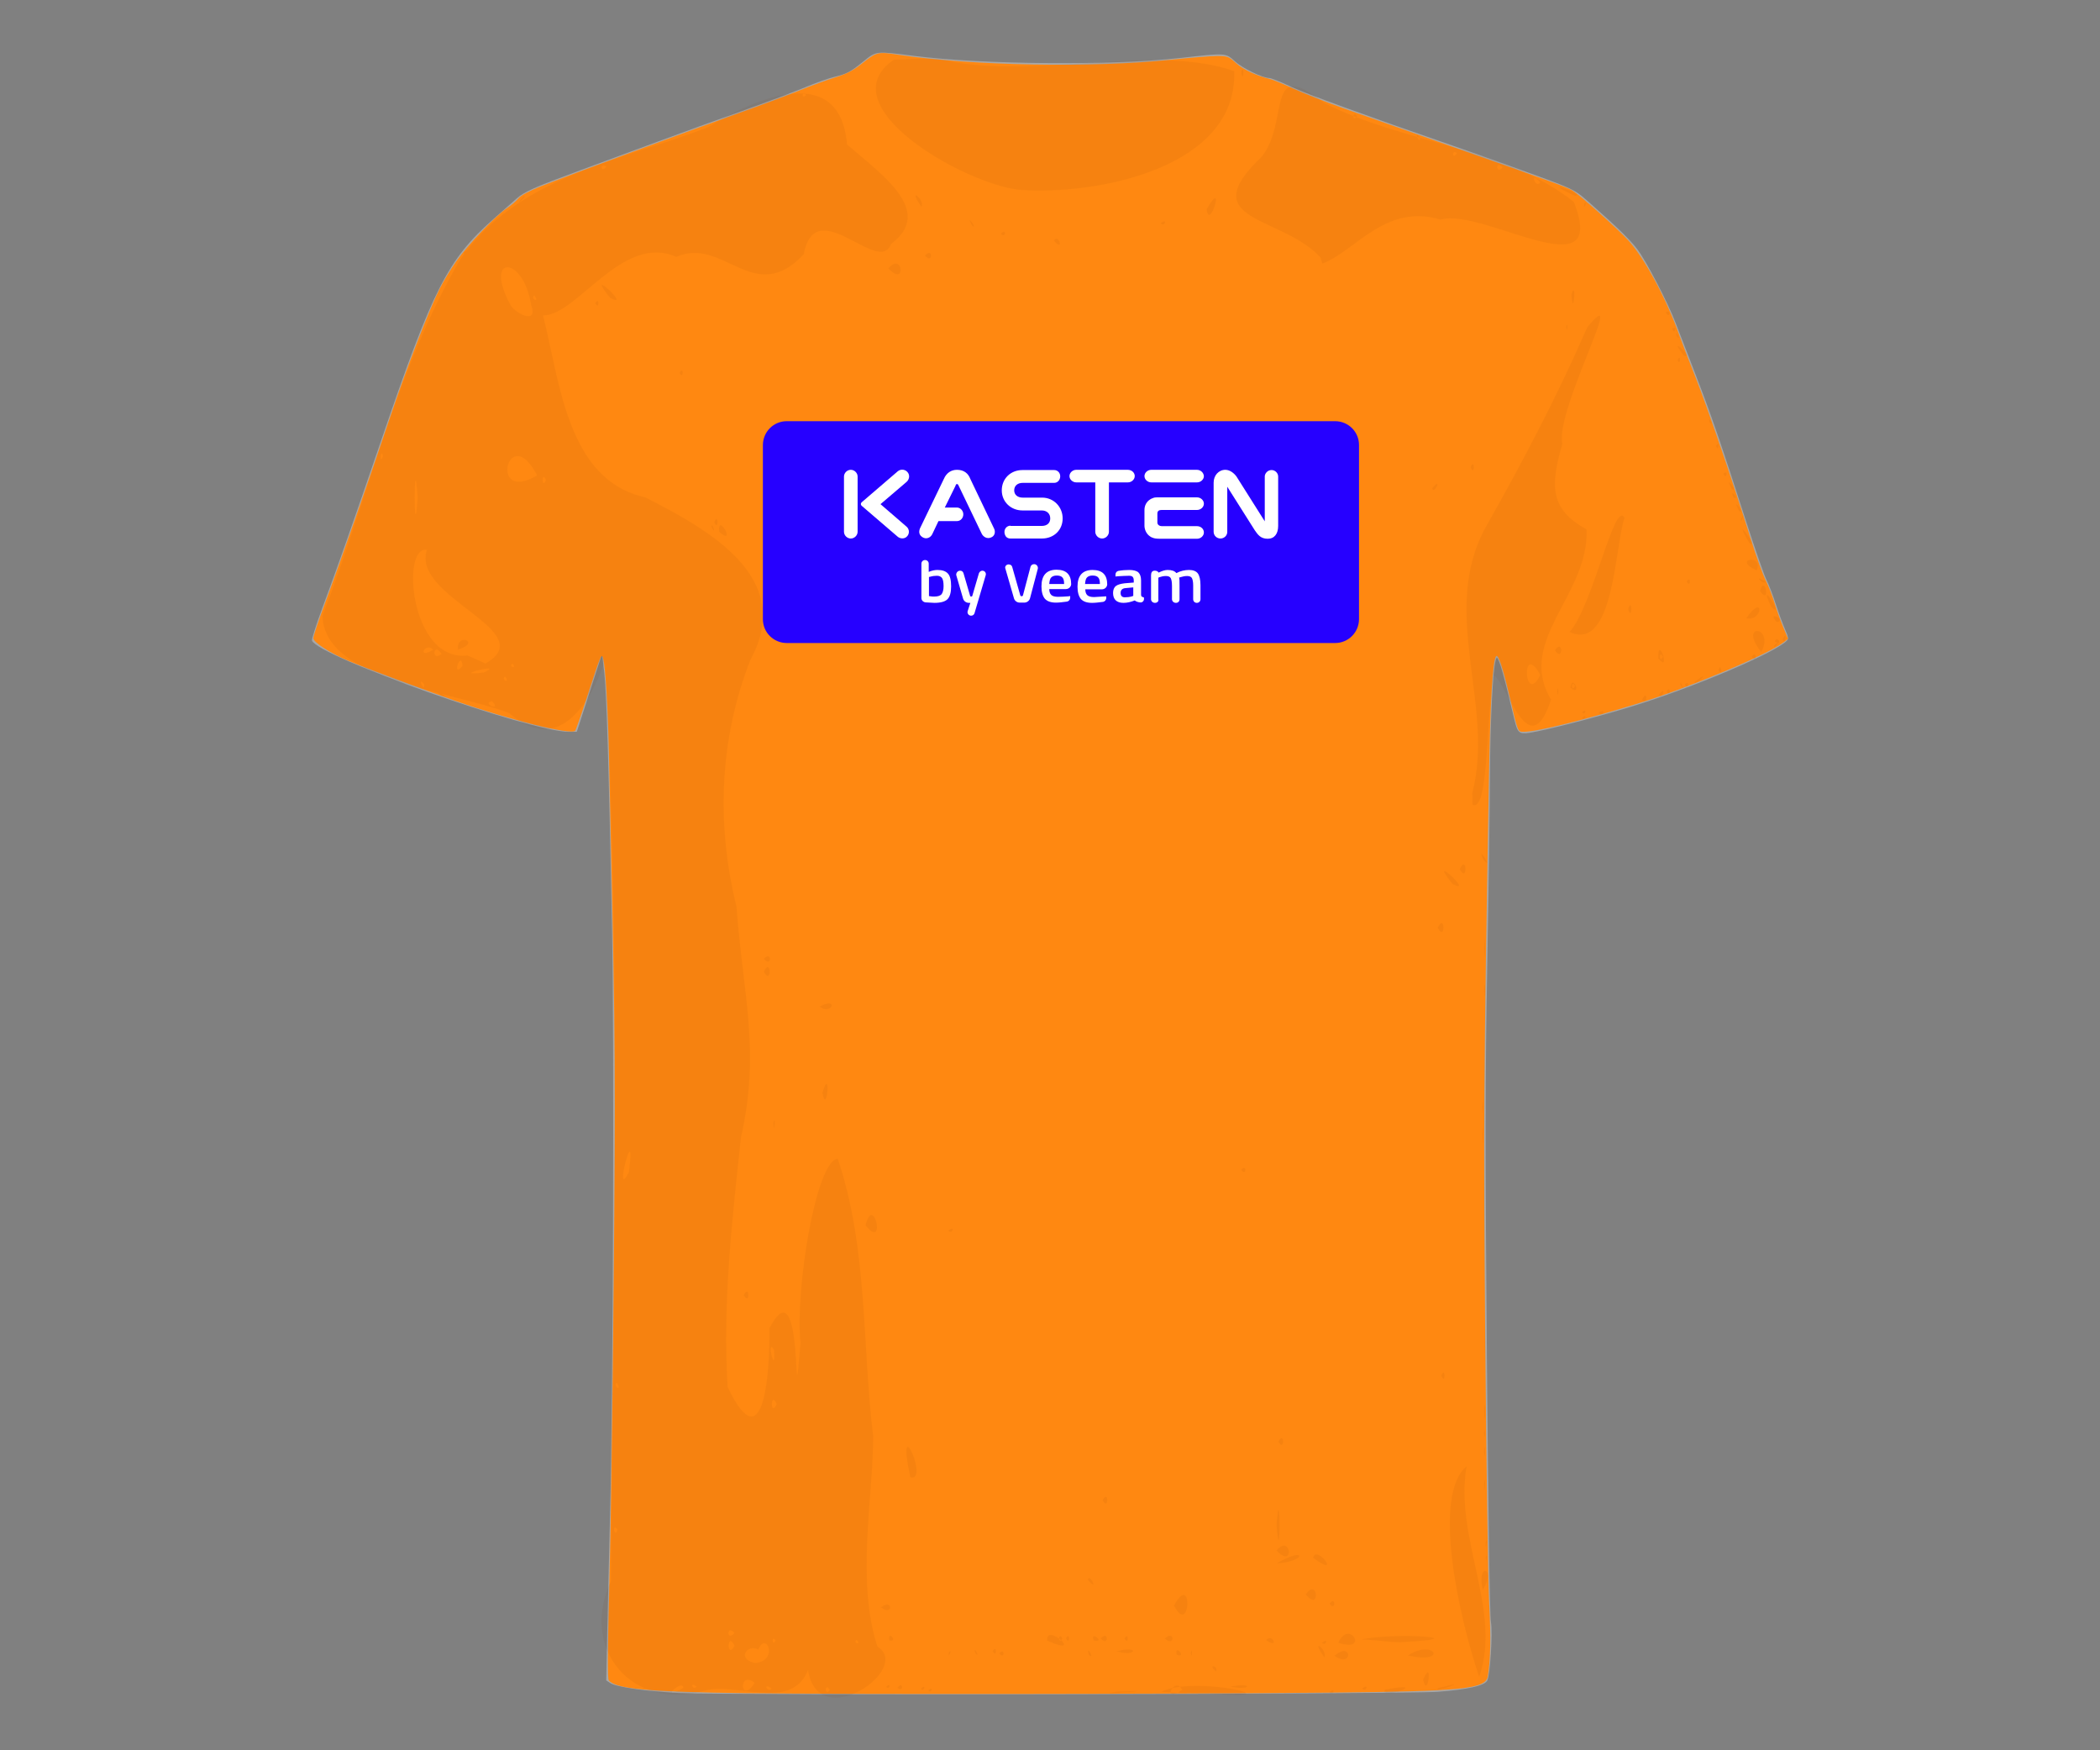 <?xml version="1.0" encoding="UTF-8" standalone="no"?>
<!-- Created with Inkscape (http://www.inkscape.org/) -->

<svg
   width="300"
   height="250"
   viewBox="0 0 79.375 66.146"
   version="1.1"
   id="svg6755"
   inkscape:version="1.2.1 (9c6d41e410, 2022-07-14)"
   sodipodi:docname="static-tshirt-inkscape.svg"
   xml:space="preserve"
   xmlns:inkscape="http://www.inkscape.org/namespaces/inkscape"
   xmlns:sodipodi="http://sodipodi.sourceforge.net/DTD/sodipodi-0.dtd"
   xmlns="http://www.w3.org/2000/svg"
   xmlns:svg="http://www.w3.org/2000/svg"><rect x="0" y="0" width="79.375" height="66.146" fill="#808080" stroke="none"/><sodipodi:namedview
     id="namedview6757"
     pagecolor="#ffffff"
     bordercolor="#666666"
     borderopacity="1.0"
     inkscape:showpageshadow="2"
     inkscape:pageopacity="0.0"
     inkscape:pagecheckerboard="0"
     inkscape:deskcolor="#d1d1d1"
     inkscape:document-units="px"
     showgrid="false"
     inkscape:zoom="2.0888418"
     inkscape:cx="195.32355"
     inkscape:cy="174.25925"
     inkscape:window-width="1920"
     inkscape:window-height="1009"
     inkscape:window-x="-8"
     inkscape:window-y="-8"
     inkscape:window-maximized="1"
     inkscape:current-layer="svg6755"
     showguides="false" /><defs
     id="defs6752"><linearGradient
       id="linearGradient11822"
       inkscape:swatch="solid"><stop
         style="stop-color:#2600ff;stop-opacity:1;"
         offset="0"
         id="stop11820" /></linearGradient><clipPath
       id="clip0_200_4114"><path
         id="rect2563"
         transform="translate(0.766)"
         d="M 0,0 H 172 V 64 H 0 Z" /></clipPath><inkscape:path-effect
       effect="bend_path"
       id="path-effect3680"
       is_visible="true"
       lpeversion="1"
       bendpath="M 0.766,32 H 172.766"
       prop_scale="1"
       scale_y_rel="false"
       vertical="false"
       hide_knot="false" /><clipPath
       id="clip0_200_4114-9"><rect
         width="172"
         height="64"
         fill="#ffffff"
         transform="translate(0.766)"
         id="rect35799"
         x="0"
         y="0" /></clipPath></defs><g
     inkscape:label="Layer 1"
     inkscape:groupmode="layer"
     id="layer1"
     transform="translate(-60.76,-31.211)" /><g
     id="g36612"
     transform="translate(-1.964,-0.207)"><path
       style="fill:#a7a7a7;stroke-width:0.069"
       d="m 27.615,64.188 c -1.21,-0.062 -2.359,-0.227 -2.574,-0.368 l -0.164,-0.108 0.04,-1.883 c 0.022,-1.036 0.069,-3.02 0.105,-4.41 0.114,-4.384 0.16,-17.906 0.075,-22.08 -0.13,-6.443 -0.208,-9.001 -0.295,-9.725 l -0.083,-0.692 -0.477,1.471 -0.477,1.471 h -0.302 c -1.463,0 -9.476,-2.846 -9.707,-3.447 -0.019,-0.05 0.159,-0.61 0.395,-1.246 0.584,-1.57 1.162,-3.218 2.253,-6.416 1.922,-5.638 2.484,-6.743 4.206,-8.267 0.352,-0.311 0.747,-0.661 0.878,-0.777 0.298,-0.263 0.646,-0.418 2.426,-1.076 0.78,-0.289 2.089,-0.773 2.907,-1.076 0.818,-0.303 2.251,-0.824 3.184,-1.157 0.933,-0.333 2.007,-0.737 2.388,-0.897 0.381,-0.16 0.874,-0.336 1.096,-0.391 0.501,-0.124 0.602,-0.177 1.118,-0.594 0.485,-0.392 0.444,-0.388 1.919,-0.2 2.593,0.329 7.44,0.368 10.022,0.08 1.767,-0.197 1.744,-0.199 2.095,0.125 0.279,0.257 1.049,0.63 1.3,0.63 0.065,0 0.425,0.144 0.801,0.32 0.594,0.279 2.768,1.071 6.152,2.243 0.533,0.185 1.436,0.504 2.007,0.711 2.76,0.998 2.501,0.875 3.284,1.566 0.922,0.815 1.384,1.267 1.662,1.628 0.328,0.426 1.15,2.002 1.445,2.772 0.117,0.305 0.46,1.192 0.762,1.973 0.581,1.499 0.938,2.535 1.917,5.572 0.331,1.028 0.674,2.011 0.762,2.186 0.088,0.174 0.244,0.579 0.347,0.9 0.103,0.321 0.259,0.746 0.347,0.946 0.136,0.309 0.145,0.377 0.063,0.458 -0.458,0.458 -3.554,1.77 -5.824,2.468 -1.343,0.413 -3.329,0.924 -3.905,1.005 -0.371,0.052 -0.439,-0.004 -0.548,-0.455 -0.041,-0.17 -0.166,-0.684 -0.278,-1.143 -0.112,-0.459 -0.246,-0.937 -0.299,-1.063 -0.093,-0.222 -0.098,-0.224 -0.143,-0.066 -0.108,0.379 -0.203,2.316 -0.213,4.316 -0.006,1.18 -0.052,4.453 -0.104,7.273 -0.076,4.187 -0.079,6.892 -0.012,14.743 0.05,5.851 0.109,9.765 0.152,9.997 0.072,0.39 -0.028,2 -0.138,2.212 -0.102,0.197 -0.731,0.34 -1.881,0.426 -1.272,0.095 -26.928,0.136 -28.684,0.046 z M 40.41,6.024 c -0.055,-0.143 -0.093,-0.126 -0.093,0.041 0,0.078 0.03,0.124 0.066,0.102 0.036,-0.023 0.049,-0.087 0.027,-0.143 z"
       id="path36131" /><path
       style="fill:#ff8811;fill-opacity:1;stroke-width:0.069"
       d="m 30.211,64.196 c -3.746,-0.049 -4.983,-0.164 -5.236,-0.487 -0.052,-0.066 -0.046,-1.078 0.017,-3.416 0.05,-1.827 0.125,-6.998 0.167,-11.49 0.073,-7.786 0.063,-9.359 -0.103,-16.647 -0.019,-0.818 -0.052,-2.314 -0.073,-3.322 -0.041,-1.903 -0.132,-3.414 -0.229,-3.772 -0.049,-0.182 -0.114,-0.027 -0.524,1.246 -0.258,0.799 -0.494,1.481 -0.526,1.514 -0.161,0.169 -2.447,-0.401 -4.533,-1.131 -1.129,-0.395 -3.419,-1.25 -4.004,-1.496 -0.718,-0.301 -1.36,-0.712 -1.36,-0.87 0,-0.078 0.206,-0.692 0.458,-1.364 0.502,-1.34 1.653,-4.63 2.475,-7.079 0.598,-1.782 1.457,-4 1.845,-4.767 0.144,-0.286 0.427,-0.753 0.629,-1.038 0.44,-0.624 1.489,-1.723 1.909,-2.002 0.167,-0.11 0.364,-0.278 0.438,-0.372 0.083,-0.105 0.407,-0.28 0.845,-0.454 0.979,-0.389 5.882,-2.202 7.536,-2.786 0.746,-0.264 1.743,-0.636 2.215,-0.827 0.472,-0.191 1.099,-0.419 1.394,-0.508 0.377,-0.113 0.654,-0.253 0.934,-0.472 0.645,-0.504 0.627,-0.5 1.462,-0.375 2.775,0.414 7.328,0.495 10.287,0.182 0.723,-0.076 1.503,-0.139 1.733,-0.139 0.389,0 0.439,0.019 0.717,0.27 0.273,0.247 0.756,0.473 1.287,0.602 0.114,0.028 0.503,0.188 0.865,0.356 0.362,0.168 1.219,0.504 1.904,0.747 0.685,0.242 2.585,0.913 4.222,1.49 4.02,1.418 4.265,1.508 4.465,1.637 0.299,0.194 1.679,1.432 2.082,1.868 0.605,0.654 1.434,2.193 1.929,3.579 0.11,0.307 0.39,1.038 0.624,1.625 0.429,1.076 1.426,3.994 2.083,6.098 0.196,0.628 0.445,1.317 0.552,1.531 0.107,0.214 0.26,0.603 0.339,0.865 0.079,0.262 0.227,0.674 0.328,0.917 l 0.184,0.441 -0.167,0.13 c -0.594,0.461 -3.573,1.714 -5.462,2.298 -2.021,0.625 -3.851,1.082 -4.341,1.084 -0.255,0.001 -0.224,0.077 -0.574,-1.418 -0.237,-1.01 -0.41,-1.521 -0.489,-1.439 -0.134,0.14 -0.221,1.643 -0.276,4.797 -0.194,10.99 -0.207,12.946 -0.136,21.146 0.04,4.606 0.106,9.029 0.148,9.829 0.069,1.318 0.053,2.179 -0.051,2.779 -0.083,0.481 -0.931,0.569 -5.978,0.618 -5.819,0.057 -18.385,0.069 -22.011,0.022 z"
       id="path36129"
       sodipodi:nodetypes="ccssssssssssssssssssssssssssssssssssssscsscssssssscc" /><path
       style="fill:#773b00;fill-opacity:0.064;stroke-width:0.069"
       d="m 28.584,64.102 c -2.761,0.776 -4.718,-1.606 -3.527,-4.137 0.072,-11.586 0.412,-23.183 -0.23,-34.759 -0.615,1.722 -1.812,3.529 -3.621,1.947 -2.226,-0.844 -6.992,-1.242 -7.053,-3.678 1.744,-4.48 2.771,-9.294 5.209,-13.468 2.154,-3.126 6.065,-3.729 9.343,-4.982 1.841,-1.141 5.013,-2.479 5.275,0.64 1.252,1.1 3.349,2.509 1.664,3.762 -0.463,1.236 -2.847,-1.976 -3.302,0.39 -1.877,2.012 -3.036,-0.693 -4.819,0.098 -2.03,-0.912 -3.753,2.231 -5.034,2.213 0.639,2.492 0.906,6.227 3.863,6.873 2.357,1.211 5.687,3.003 3.977,6.141 -1.174,2.983 -1.295,6.22 -0.528,9.322 0.255,3.419 0.912,5.431 0.169,8.735 -0.336,3.122 -0.7,6.302 -0.502,9.43 1.414,2.94 1.592,-0.729 1.581,-2.231 1.351,-2.581 0.848,4.459 1.171,0.566 -0.207,-2.04 0.594,-6.925 1.409,-6.964 1.146,3.377 0.919,7.091 1.339,10.474 0.004,2.312 -0.654,5.473 0.163,7.963 1.342,0.832 -2.252,3.322 -2.624,0.885 -0.638,1.583 -2.697,0.438 -3.925,0.78 z m 4.742,-0.037 c -0.213,-0.322 -0.181,0.305 0,0 z m -5.537,-0.069 c -0.016,-0.362 -0.95,0.528 0,0 z m 1.505,0.02 c -0.402,4.56e-4 -0.554,6.28e-4 0,0 z m 1.836,0.004 c -0.345,-0.253 -0.173,0.175 0,0 z m -2.839,-0.07 c -0.281,-0.224 -0.147,0.164 0,0 z m 2.197,-0.145 c -0.634,-0.507 -0.545,0.865 0,0 z m 0.03,-0.751 c 0.907,-0.102 0.389,-1.226 0.111,-0.506 -0.434,-0.238 -0.832,0.387 -0.111,0.506 z m 0.109,-0.927 c 0.159,-0.293 0.159,0.293 0,0 z m -0.9,0.277 c -0.283,-0.596 -0.304,0.561 0,0 z m 4.616,-0.221 c -0.171,0.106 0.204,0.223 0,0 z m -3.065,0.025 c -0.142,-0.249 -0.142,0.249 0,0 z m -1.55,-0.288 c -0.309,-0.351 -0.309,0.351 0,0 z m -4.43,-3.915 c -0.237,-0.276 -0.075,0.391 0,0 z m 6.022,-4.737 c -0.24,-0.545 -0.24,0.545 0,0 z m -6.043,-0.812 c -0.165,0.163 0.223,0.353 0,0 z m 5.94,-1.242 c -0.322,-0.494 0.095,1.099 0,0 z m -5.591,-3.639 c -1.59e-4,0.657 -2.11e-4,0.872 0,0 z m 0.11,-3.076 c 0.284,-2.231 -0.621,1.22 0,0 z M 20.561,26.705 c -0.421,0.093 0.391,0.41 0,0 z m -2.564,-0.636 c -0.296,-0.364 0.029,0.388 0,0 z m 3.054,-0.299 c -0.164,0.147 0.224,0.281 0,0 z m -0.803,-0.149 c 0.907,-0.411 -1.425,0.176 0,0 z m -0.803,-0.244 c -0.044,-0.641 -0.439,0.501 0,0 z m 0.868,-0.094 c 2.146,-1.216 -2.823,-2.502 -2.213,-4.293 -0.98,-0.196 -0.641,4.238 1.53,3.988 l 0.331,0.142 z m -1.038,-0.528 c -0.083,-0.663 0.917,-0.278 0,0 z m 2.055,0.535 c -0.171,0.106 0.204,0.223 0,0 z m -2.561,-0.454 c -0.002,0.315 -0.001,0.23 0,0 z m -0.117,0.087 c -0.3,-0.509 -0.408,0.325 0,0 z m -0.314,-0.167 c -0.336,-0.308 -0.613,0.406 0,0 z m -0.586,-5.751 c -0.153,-2.207 -0.153,2.207 0,0 z m 4.845,-0.658 c -0.16,-0.399 -0.16,0.399 0,0 z m -0.331,-0.173 c -1.084,-2.1 -1.867,1.107 0,0 z m -5.829,-0.727 c -0.077,-0.372 -0.142,0.395 0,0 z m 5.863,-4.273 c -0.003,0.332 -0.002,0.278 0,0 z m -0.262,-1.448 c -0.296,-1.874 -1.8,-1.902 -0.796,-0.026 0.116,0.304 1.096,0.84 0.796,0.026 z m 0.12,-0.352 c -0.164,0.147 0.224,0.281 0,0 z M 21.775,7.67 c 0.125,-0.291 -0.493,0.53 0,0 z m 3.106,-1.167 c -0.264,-0.191 -0.197,0.289 0,0 z m 7.545,-2.688 c -0.098,-0.284 -0.213,0.173 0,0 z m 6.906,60.338 c 0.41,0.001 0.672,0.002 0,0 z m 4.896,-0.018 c 2.11,-0.089 -1.386,0.176 0,0 z m 1.627,0.008 c 1.309,-0.657 5.371,0.368 1.754,0.064 -0.585,-0.003 -1.171,-0.021 -1.754,-0.064 z m 0.793,-0.073 c -0.29,-0.565 -0.816,0.573 0,0 z m 5.558,0.088 c 0.281,-0.224 0.147,0.164 0,0 z m -15.154,-0.071 c 0.223,-0.204 0.107,0.169 0,0 z m 17.248,-0.024 c 1.835,-0.348 -0.138,0.419 0,0 z m -18.412,-0.069 c 0.197,-0.289 0.264,0.191 0,0 z m 0.887,0.024 c 0.223,-0.204 0.107,0.169 0,0 z m 10.936,0 c 0.223,-0.204 0.107,0.169 0,0 z m 5.741,0.002 c 0.281,-0.224 0.147,0.164 0,0 z m 2.89,-0.023 c 1.5,-0.386 -0.416,0.259 0,0 z m -20.882,-0.047 c 0.223,-0.204 0.107,0.169 0,0 z m 2.765,-0.002 c 0.332,0.003 0.278,0.003 0,0 z m 5.814,0 c 0.332,0.003 0.278,0.003 0,0 z m 4.432,-0.003 c 0.935,-0.166 0.749,0.169 0,0 z m 8.615,0.003 c 0.315,0.002 0.23,0.001 0,0 z m -1.332,-0.264 c 0.385,-0.901 0.174,0.806 0,0 z m 2.12,-0.108 c -0.767,-2.241 -1.794,-6.879 -0.476,-7.953 -0.472,2.714 1.35,5.451 0.476,7.953 z M 58.086,60.865 c -0.003,0.332 -0.002,0.278 0,0 z m -10.155,2.508 c -0.364,-0.28 0.093,-0.238 0,0 z m 4.089,-0.531 c -0.573,-0.807 0.139,-0.29 0,0 z m 0.385,-0.058 c 0.673,-0.595 0.706,0.497 0,0 z m -9.288,-0.041 c -0.122,-0.458 0.26,0.227 0,0 z m 3.326,0.006 c -0.118,-0.459 0.424,0.131 0,0 z m 0.53,-0.069 c 0.059,-0.318 0.059,0.318 0,0 z m 8.209,0.088 c 1.024,-0.657 1.54,0.359 0,0 z M 37.831,62.64 c 0.158,-0.144 -0.055,0.332 0,0 z m 0.995,0.036 c -0.1,-0.356 0.232,0.265 0,0 z m 0.912,0.019 c 0.212,-0.267 0.212,0.267 0,0 z m -0.251,-0.084 c 0.159,-0.293 0.159,0.293 0,0 z m 4.682,0.002 c 0.915,-0.239 0.739,0.231 0,0 z m 7.76,-0.324 c 0.281,-0.224 0.147,0.164 0,0 z m 0.623,-5.52e-4 c 0.406,-0.931 1.192,0.402 0,0 z m -16.968,-0.08 c -0.096,-0.436 0.351,0.053 0,0 z m 5.962,7.81e-4 c -0.082,-0.717 1.47,0.66 0,0 z m 0.571,-0.082 c -0.159,-0.293 -0.159,0.293 0,0 z m 0.722,0 0.075,-0.01 z m 0.468,0.078 c -0.169,-0.404 0.485,0.095 0,0 z m 0.916,-0.078 0.075,-0.01 z m 1.384,0 0.075,-0.01 z m 4.214,0.059 c 0.25,-0.277 0.505,0.371 0,0 z m 3.602,-0.023 c 1.257,-0.273 4.531,-0.049 1.485,0.104 -0.498,0.004 -0.988,-0.092 -1.485,-0.104 z m -13.702,-0.046 c 0.421,-0.016 0.817,-0.031 0,0 z m 2.533,0.011 c 0.159,-0.293 0.159,0.293 0,0 z m 1.315,0 c 0.309,-0.351 0.309,0.351 0,0 z m 0.9,0 c 0.159,-0.293 0.159,0.293 0,0 z m 1.523,0 c 0.384,-0.363 0.384,0.363 0,0 z m 0.346,-1.246 c 0.729,-1.344 0.618,1.228 0,0 z m -11.075,0.069 c 0.461,-0.366 0.461,0.366 0,0 z m 16.958,-0.138 c 0.234,-0.327 0.234,0.327 0,0 z m -0.9,-0.346 c 0.448,-0.692 0.568,0.69 0,0 z m 6.687,-0.179 c -0.252,-1.06 0.55,-0.836 0,0 z M 43.086,59.912 c 0.047,-0.305 0.434,0.524 0,0 z M 50.215,59.289 c 1.189,-0.684 1.098,-0.047 0,0 z m 1.384,-0.212 c 0.115,-0.531 1.121,0.84 0,0 z m 6.517,0.004 c 0.059,-0.318 0.059,0.318 0,0 z m -7.902,-0.277 c 0.541,-0.669 0.697,0.734 0,0 z m 7.904,-0.311 c 0.119,-0.299 -0.014,0.474 0,0 z m -7.904,-0.658 c 0.153,-1.96 0.153,1.96 0,0 z m -6.576,-0.934 c 0.239,-0.439 0.239,0.439 0,0 z m 14.417,-0.623 c 0.09,-0.543 0.01,0.727 0,0 z M 36.371,56.036 c -0.568,-2.697 0.746,0.224 0,0 z m 21.684,-0.969 c 0.053,-0.558 0.053,0.558 0,0 z m -7.771,-0.381 c 0.239,-0.439 0.239,0.439 0,0 z m 7.768,-0.311 c 0.055,-0.437 0.055,0.437 0,0 z m -15.503,-0.048 c 0.315,0.002 0.23,0.001 0,0 z m 15.51,-0.818 c 0.077,-0.782 0.019,0.976 0,0 z m 0.008,-2.561 c 0.02,-2.505 0.022,2.48 0,0 z m -1.622,1.246 c 0.16,-0.399 0.16,0.399 0,0 z M 30.073,49.149 c 0.239,-0.439 0.239,0.439 0,0 z m 4.607,-2.632 c 0.305,-1.248 0.797,0.982 0,0 z m 3.128,0.198 c 0.281,-0.224 0.147,0.164 0,0 z m 11.067,-2.293 c 0.212,-0.267 0.212,0.267 0,0 z m 9.117,-1.365 c 0.073,-0.902 0.021,1.1 0,0 z m -26.793,-0.415 c 0.101,-0.422 0.002,0.601 0,0 z m 26.791,-0.623 c 0.083,-0.662 0.015,0.852 0,0 z M 33.049,41.5 c 0.332,-1.086 0.176,0.945 0,0 z m -0.104,-3.253 c 0.744,-0.401 0.45,0.362 0,0 z m 25.113,-0.658 c 0.083,-0.662 0.015,0.852 0,0 z m -27.224,-0.658 c 0.283,-0.596 0.304,0.561 0,0 z m 27.227,-0.9 c 0.046,-1.171 0.046,1.171 0,0 z m -27.227,0.415 c 0.309,-0.351 0.309,0.351 0,0 z m 25.472,-1.177 c 0.283,-0.596 0.304,0.561 0,0 z m 0.554,-1.661 c -1.031,-1.296 0.906,0.484 0,0 z m 0.277,-0.554 c 0.283,-0.596 0.304,0.561 0,0 z m 0.918,-0.326 c -0.363,-0.717 0.39,0.372 0,0 z m -0.444,-2.547 c 0.872,-3.327 -1.265,-6.847 0.519,-10.069 1.398,-2.468 2.692,-4.934 3.827,-7.533 1.595,-1.944 -1.215,3.102 -0.942,4.408 -0.48,1.648 -0.432,2.479 0.918,3.227 0.104,2.472 -2.679,4.206 -1.343,6.428 -0.821,2.546 -1.654,-0.591 -2.155,-0.915 -0.31,1.275 -0.168,5.224 -0.816,4.889 l -0.007,-0.435 z m 2.572,-4.464 c -0.729,-1.344 -0.618,1.228 0,0 z m -38.485,1.73 c -0.544,-0.248 0.772,0.194 0,0 z m 40.064,-0.117 c 0.223,-0.204 0.106,0.171 0,0 z m 0.623,-0.175 c 0.277,-0.235 0.218,0.178 0,0 z m -0.623,-0.032 c 0.223,-0.204 0.106,0.171 0,0 z m 2.267,-0.459 c 0.201,-0.468 0.235,0.208 0,0 z m -45.394,-0.165 c -0.473,-0.377 0.509,0.17 0,0 z m 42.187,-0.16 c 0.055,-0.437 0.055,0.437 0,0 z m 3.844,0.127 c 0.297,-0.404 0.146,0.215 0,0 z m 0.293,-0.127 c 0.159,-0.292 0.159,0.292 0,0 z M 61.321,26.197 c 0.067,-0.567 0.469,0.358 0,0 z m 0.177,-0.063 c -0.159,-0.292 -0.159,0.292 0,0 z m 3.984,-0.049 c -0.027,-0.3 0.215,0.406 0,0 z m 0.169,-0.024 c 0.213,-0.173 0.098,0.284 0,0 z m 0.377,-0.096 c 0.743,-0.554 -0.09,0.264 0,0 z m 0.892,-0.422 c 0.058,-0.363 0.202,0.262 0,0 z m -2.276,-0.453 c -0.032,-0.964 0.504,0.622 0,0 z m 0.177,-0.063 c -0.159,-0.292 -0.159,0.292 0,0 z m 3.357,0 c 0.181,-0.305 0.213,0.322 0,0 z m 0.357,-0.177 c -0.903,-1.132 0.531,-0.998 0,0 z m -7.798,-0.066 c 0.314,-0.475 0.314,0.475 0,0 z m 8.288,-0.182 c 0.35,-0.33 -0.034,0.217 0,0 z m -7.734,-0.511 c 0.893,-1.019 1.694,-5.028 2.077,-4.313 -0.367,1.04 -0.396,5.094 -2.077,4.313 z m 7.752,0.353 c 0.104,-0.25 0.332,0.209 0,0 z m 0.3,-0.065 c 0.187,-0.443 0.109,0.295 0,0 z m -0.218,-0.661 c -0.425,-0.455 0.404,-0.084 0,0 z m -1.155,-0.146 c 0.668,-0.985 0.656,0.13 0,0 z m -4.465,-0.346 c 0.16,-0.508 0.16,0.508 0,0 z m 5.406,-0.085 c -0.582,-1.246 0.586,0.54 0,0 z M 68.488,22.546 c 0.187,-0.691 0.418,0.586 0,0 z m -2.769,-0.358 c 0.159,-0.292 0.159,0.292 0,0 z m 2.855,0.023 c -0.436,-0.356 0.424,0.087 0,0 z m -0.213,-0.448 c -0.965,-0.43 0.295,-0.639 0,0 z m -0.269,-1.028 c -0.767,-1.29 0.426,0.279 0,0 z m -38.945,-0.432 c -0.075,-0.778 0.683,0.6 0,0 z m -0.283,-0.171 c -0.027,-0.3 0.215,0.406 0,0 z m 0.099,-0.193 c 0.16,-0.399 0.16,0.399 0,0 z M 67.766,19.815 c 0.216,-0.391 -0.025,0.28 0,0 z m -0.065,-0.294 c -0.35,-0.649 0.286,0.176 0,0 z M 67.49,19.014 c -0.192,-0.407 0.272,0.099 0,0 z m -0.066,-0.323 c -0.35,-0.649 0.286,0.176 0,0 z m -11.326,-0.032 c 0.414,-0.492 0.067,0.276 0,0 z m 11.006,-0.558 c 0.213,-0.173 0.098,0.284 0,0 z m -9.552,-0.238 c 0.16,-0.399 0.16,0.399 0,0 z m 9.275,-0.796 c 0.14,-0.288 0.099,0.27 0,0 z m -0.245,-0.904 c -0.1,-0.356 0.232,0.265 0,0 z M 27.65,14.298 c 0.159,-0.292 0.159,0.292 0,0 z m 37.724,-0.485 c 0.14,-0.288 0.099,0.27 0,0 z m 0.237,-0.164 c -0.696,-0.884 0.442,0.141 0,0 z m -0.275,-0.74 c -0.1,-0.356 0.232,0.265 0,0 z m -4.174,-0.341 c 0.059,-0.318 0.059,0.318 0,0 z m 4.004,0.065 c 0.213,-0.173 0.098,0.284 0,0 z m -0.242,-0.618 c 0.212,-0.168 0.174,0.293 0,0 z M 24.466,11.667 c 0.159,-0.292 0.159,0.292 0,0 z m 0.554,-0.208 c -1.031,-1.295 0.906,0.484 0,0 z M 61.36,11.339 c 0.2,-0.667 0.074,1.002 0,0 z m -25.819,-0.986 c 0.541,-0.669 0.697,0.734 0,0 z M 51.876,9.937 c -1.467,-1.599 -4.829,-1.33 -2.227,-3.804 1.084,-1.337 0.102,-3.828 2.367,-2.035 3.005,1.538 6.846,1.673 9.434,3.738 1.367,3.454 -3.446,0.202 -5.036,0.671 -2.089,-0.631 -3.228,1.205 -4.469,1.662 l -0.069,-0.234 z m 8.306,-2.838 c -0.432,-0.489 -0.181,0.274 0,0 z m -1.428,-0.568 c -0.295,-0.301 -0.231,0.307 0,0 z m -1.722,-0.539 c -0.212,-0.168 -0.174,0.293 0,0 z m -1.384,-0.555 c -0.276,-0.412 -0.055,0.241 0,0 z m -2.388,-0.842 c -0.174,-0.264 -0.203,0.281 0,0 z m -16.335,5.272 c 0.309,-0.351 0.309,0.351 0,0 z M 19.494,9.75 c 0.359,-0.319 0.034,0.356 0,0 z m 22.306,-0.445 c 0.179,-0.308 0.399,0.465 0,0 z m 0.764,0.004 0.097,-0.061 z m -2.77,-0.256 c 0.199,-0.263 0.217,0.167 0,0 z m -1.095,-0.33 c -0.275,-0.534 0.273,0.231 0,0 z m 7.138,-0.078 c 0.281,-0.224 0.147,0.164 0,0 z m 1.736,-0.53 c 0.728,-1.276 0.105,0.868 0,0 z m -10.78,-0.094 c -0.572,-0.799 0.141,-0.287 0,0 z m 25.057,-0.133 c 0.158,-0.144 -0.055,0.332 0,0 z M 37.87,2.528 c 3.478,0.648 7.782,-0.668 10.744,0.366 0.141,3.658 -5.205,4.711 -8.136,4.484 -2.105,-0.235 -7.245,-3.182 -4.731,-4.915 0.602,9.77e-4 1.562,-0.136 2.123,0.065 z m 23.627,5.079 c -1.554,-0.706 0.486,-0.035 0,0 z m -12.621,-4.692 c 0.141,-0.354 0.082,0.54 0,0 z"
       id="path36127"
       sodipodi:nodetypes="ccccccccccccccccccccccccccccsscccccccccccccccccccccccccccccccccccccccccccccccccccccccccccccccccccccccccccccccccccccccccccccccccccccccccccccccccccccccccccccccccccccccccccccccccccssccccccccccccccccccccccccccccccccccccccccccccccccccccccccccccccccccccccccccccccccccccccccccccccccccccccccccccccccccccccccccccccccccssccccccsscccccccccccccccccccccccccccccccccccccccccccccccccccccccccccccccccccccccccccccccccccccccccccccccccccccccccccccccccccsscccccssccccccccccccccccc" /><g
       clip-path="url(#clip0_200_4114-9)"
       id="g35797"
       transform="matrix(0.131,0,0,0.131,30.699,16.124)"><path
         d="M 165.88,64 H 7.651 C 3.857,64 0.766,60.929 0.766,57.16 V 6.909 C 0.766,3.071 3.857,0 7.651,0 H 165.88 c 3.794,0 6.886,3.071 6.886,6.84 v 50.251 c 0,3.839 -3.092,6.91 -6.886,6.91 z"
         fill="#2600ff"
         id="path35767" /><path
         d="m 51.143,42.922 c 1.405,0 2.389,0.349 3.021,1.047 0.632,0.698 0.913,1.954 0.913,3.699 0,1.745 -0.351,3.001 -1.054,3.699 -0.703,0.698 -1.967,1.047 -3.794,1.047 -0.351,0 -1.616,-0.07 -2.529,-0.14 -0.632,-0.07 -1.194,-0.558 -1.194,-1.256 v -9.911 c 0,-0.628 0.492,-1.047 1.054,-1.047 0.632,0 1.054,0.489 1.054,1.047 v 2.373 c 0.984,-0.419 1.827,-0.558 2.529,-0.558 z m -0.984,7.677 c 1.054,0 1.756,-0.209 2.178,-0.698 0.351,-0.488 0.562,-1.256 0.562,-2.303 0,-1.047 -0.141,-1.884 -0.421,-2.303 -0.281,-0.419 -0.773,-0.698 -1.476,-0.698 -0.632,0 -1.265,0.07 -1.967,0.279 l -0.351,0.07 v 5.514 c 0.703,0.14 1.194,0.14 1.476,0.14 z"
         fill="#ffffff"
         id="path35769" /><path
         d="m 57.678,43.132 c 0.492,0 0.843,0.279 0.984,0.768 l 1.897,6.491 c 0.07,0.279 0.562,0.279 0.632,0 l 1.897,-6.491 c 0.141,-0.419 0.562,-0.768 0.984,-0.768 0.703,0 1.194,0.628 0.984,1.326 l -3.232,10.957 c -0.141,0.419 -0.492,0.698 -0.984,0.698 -0.703,0 -1.194,-0.698 -0.984,-1.326 l 0.773,-2.373 h -0.422 c -0.773,0 -1.475,-0.489 -1.686,-1.256 l -1.967,-6.77 c -0.07,-0.628 0.421,-1.256 1.124,-1.256 z"
         fill="#ffffff"
         id="path35771" /><path
         d="m 88.873,50.53 0.562,-0.07 v 0.419 c 0,0.628 -0.422,1.117 -1.054,1.186 -1.124,0.14 -2.108,0.279 -3.021,0.279 -1.476,0 -2.529,-0.349 -3.232,-1.117 -0.632,-0.768 -0.984,-1.954 -0.984,-3.559 0,-3.211 1.476,-4.816 4.356,-4.816 2.811,0 4.216,1.396 4.216,4.188 -0.07,0.838 -0.773,1.396 -1.546,1.396 h -4.778 c 0,0.768 0.211,1.326 0.562,1.675 0.351,0.349 0.984,0.558 1.967,0.558 0.984,0 1.967,-0.07 2.951,-0.14 z m -1.194,-3.559 c 0,-0.907 -0.141,-1.536 -0.492,-1.884 -0.281,-0.349 -0.843,-0.558 -1.616,-0.558 -0.773,0 -1.265,0.209 -1.616,0.558 -0.351,0.349 -0.492,0.977 -0.562,1.884 z"
         fill="#ffffff"
         id="path35773" /><path
         d="m 99.834,50.53 v 0.489 c 0,0.558 -0.421,1.047 -0.984,1.117 -1.124,0.14 -2.178,0.279 -3.091,0.279 -1.476,0 -2.53,-0.349 -3.232,-1.117 -0.632,-0.768 -0.984,-1.954 -0.984,-3.559 0,-3.211 1.476,-4.816 4.356,-4.816 2.81,0 4.216,1.396 4.216,4.188 -0.07,0.838 -0.773,1.396 -1.546,1.396 h -4.778 c 0,0.768 0.211,1.326 0.562,1.675 0.351,0.349 0.984,0.558 1.967,0.558 0.913,-0.07 3.513,-0.209 3.513,-0.209 z M 98.007,46.971 c 0,-0.907 -0.141,-1.536 -0.492,-1.884 -0.281,-0.349 -0.843,-0.558 -1.616,-0.558 -0.773,0 -1.265,0.209 -1.616,0.558 -0.351,0.349 -0.492,0.977 -0.562,1.884 z"
         fill="#ffffff"
         id="path35775" /><path
         d="m 109.882,45.924 v 4.118 c 0,0.279 0.07,0.488 0.211,0.558 0.14,0.07 0.351,0.209 0.632,0.279 v 0.419 c 0,0.628 -0.562,1.117 -1.194,0.977 -0.633,-0.07 -1.125,-0.279 -1.476,-0.558 -1.054,0.419 -2.178,0.698 -3.232,0.698 -1.967,0 -3.021,-0.977 -3.021,-2.861 0,-0.907 0.281,-1.605 0.843,-2.024 0.562,-0.419 1.405,-0.628 2.529,-0.768 l 2.6,-0.209 v -0.628 c 0,-0.489 -0.141,-0.838 -0.351,-1.047 -0.211,-0.209 -0.562,-0.279 -1.054,-0.279 -0.843,0 -1.968,0.07 -3.232,0.14 l -0.633,0.07 v -0.558 c 0,-0.489 0.281,-0.907 0.773,-1.047 1.124,-0.209 2.178,-0.279 3.162,-0.279 1.194,0 2.108,0.209 2.67,0.698 0.492,0.489 0.773,1.256 0.773,2.303 z m -4.497,2.233 c -0.913,0.07 -1.405,0.558 -1.405,1.396 0,0.838 0.421,1.256 1.194,1.256 0.703,0 1.406,-0.07 2.108,-0.279 l 0.351,-0.14 v -2.443 z"
         fill="#ffffff"
         id="path35777" /><path
         d="m 113.887,52.414 c -0.632,0 -1.124,-0.488 -1.124,-1.047 V 44.458 c 0,-0.768 0.281,-1.326 1.054,-1.326 0.913,0 1.124,0.558 1.124,0.558 0.983,-0.488 1.827,-0.768 2.599,-0.768 1.195,0 2.038,0.279 2.53,0.907 1.194,-0.628 2.459,-0.907 3.654,-0.907 1.194,0 2.037,0.349 2.529,0.977 0.492,0.698 0.773,1.815 0.773,3.42 v 4.048 c 0,0.628 -0.492,1.047 -1.054,1.047 -0.632,0 -1.054,-0.488 -1.054,-1.047 v -3.978 c 0,-0.977 -0.141,-1.675 -0.351,-2.094 -0.211,-0.419 -0.703,-0.628 -1.406,-0.628 -0.632,0 -1.264,0.14 -1.967,0.349 l -0.351,0.14 c 0.14,0.209 0.14,1.047 0.14,2.303 v 3.908 c 0,0.628 -0.421,1.047 -1.054,1.047 -0.632,0 -1.124,-0.488 -1.124,-1.047 v -3.839 c 0,-1.047 -0.14,-1.815 -0.351,-2.233 -0.211,-0.419 -0.703,-0.628 -1.405,-0.628 -0.703,0 -1.265,0.14 -1.897,0.349 l -0.281,0.14 v 6.212 c 0.14,0.628 -0.352,1.047 -0.984,1.047 z"
         fill="#ffffff"
         id="path35779" /><path
         d="m 71.66,41.317 c 0.562,0 0.984,0.349 1.054,0.768 l 2.319,8.166 c 0.141,0.349 0.632,0.349 0.773,0 l 2.178,-8.236 c 0.141,-0.489 0.562,-0.768 1.054,-0.768 0.703,0 1.194,0.698 1.054,1.326 l -2.248,8.515 c -0.211,0.768 -0.913,1.256 -1.686,1.256 h -1.265 c -0.773,0 -1.476,-0.488 -1.686,-1.256 l -2.459,-8.515 c -0.281,-0.558 0.211,-1.256 0.913,-1.256 z"
         fill="#ffffff"
         id="path35781" /><path
         d="m 72.222,30.151 c -0.984,0 -1.756,0.768 -1.756,1.815 0,0.558 0.211,1.047 0.492,1.396 0.351,0.349 0.773,0.488 1.194,0.488 h 9.134 c 3.443,0 5.972,-2.443 5.972,-5.793 0,-3.35 -2.6,-6.002 -5.902,-6.002 h -5.621 c -1.476,0 -2.459,-0.838 -2.459,-2.094 0,-1.326 0.984,-2.163 2.459,-2.163 h 9.064 c 1.124,0 1.757,-0.977 1.757,-1.884 0,-1.047 -0.773,-1.815 -1.757,-1.815 h -9.134 c -3.443,0 -5.972,2.513 -5.972,5.863 0,3.28 2.6,5.793 5.972,5.793 h 5.551 c 1.476,0 2.459,0.907 2.459,2.303 0,1.326 -0.913,2.164 -2.459,2.164 h -8.993 z"
         fill="#ffffff"
         id="path35783" /><path
         d="m 108.056,15.843 c 0,0.977 -0.914,1.815 -1.968,1.815 h -3.372 -2.108 v 14.238 c 0,1.047 -0.913,1.954 -1.967,1.954 -1.054,0 -1.967,-0.907 -1.967,-1.954 V 17.658 h -1.756 -3.724 c -1.054,0 -1.967,-0.838 -1.967,-1.815 0,-0.977 0.913,-1.815 1.967,-1.815 h 3.724 3.162 0.211 4.357 3.372 c 1.195,0 2.038,0.838 2.038,1.815 z"
         fill="#ffffff"
         id="path35785" /><path
         d="m 128.009,32.105 c 0,0.977 -0.913,1.815 -1.967,1.815 h -3.443 -3.302 -0.352 -2.389 -0.351 -0.913 c 0,0 -1.335,0 -1.827,-0.209 -0.351,-0.14 -0.632,-0.209 -0.913,-0.419 -0.984,-0.628 -1.617,-1.745 -1.687,-3.001 v -0.14 -0.419 -0.768 -2.164 -1.186 c 0,-1.326 0.633,-2.443 1.687,-3.071 0.281,-0.209 0.632,-0.279 0.913,-0.419 0.492,-0.209 1.827,-0.14 1.827,-0.14 h 0.913 0.351 2.389 0.352 3.302 3.443 c 1.054,0 1.967,0.838 1.967,1.815 0,0.977 -0.913,1.815 -1.967,1.815 h -3.443 -3.302 -0.352 -2.389 -0.702 c -0.703,0 -1.265,0.209 -1.265,1.047 v 2.582 c 0,0.698 0.703,1.047 1.265,1.047 h 0.702 2.389 0.352 3.302 3.443 c 1.054,0 1.967,0.768 1.967,1.815 z m -2.038,-18.076 h -3.372 -3.302 -0.352 -2.389 -3.723 c -1.054,0 -1.968,0.838 -1.968,1.815 0,0.977 0.914,1.815 1.968,1.815 h 3.723 2.389 0.352 3.372 3.373 c 1.054,0 1.967,-0.838 1.967,-1.815 -0.07,-0.977 -0.913,-1.815 -2.038,-1.815 z"
         fill="#ffffff"
         id="path35787" /><path
         d="m 28.098,15.983 v 6.561 2.792 6.561 c 0,1.047 -0.913,1.954 -1.967,1.954 -1.054,0 -1.967,-0.907 -1.967,-1.954 V 25.335 22.543 15.983 c 0,-1.047 0.913,-1.954 1.967,-1.954 1.054,0 1.967,0.907 1.967,1.954 z"
         fill="#ffffff"
         id="path35789" /><path
         d="m 34.702,23.939 7.518,-6.421 c 0.703,-0.628 0.984,-1.675 0.492,-2.513 -0.632,-1.117 -2.108,-1.326 -3.021,-0.558 l -10.399,8.934 c -0.351,0.279 -0.351,0.768 0,1.047 l 10.328,8.864 c 0.703,0.628 1.827,0.698 2.529,0.14 0.984,-0.768 0.984,-2.233 0.07,-3.001 z"
         fill="#ffffff"
         id="path35791" /><path
         d="m 149.44,15.983 v 14.238 c 0,2.233 -1.054,3.699 -3.022,3.699 -2.107,0 -2.88,-1.256 -3.724,-2.443 l -7.939,-12.563 v 13.051 c 0,1.047 -0.913,1.884 -1.967,1.884 -1.054,0 -1.968,-0.838 -1.968,-1.954 V 17.728 c 0,-2.094 1.476,-3.699 3.373,-3.699 1.335,0 2.529,0.977 3.232,1.954 0.07,0.14 8.15,12.912 8.15,12.912 V 15.913 c 0,-0.698 0.703,-1.815 1.968,-1.815 0.983,0 1.897,0.838 1.897,1.884 z"
         fill="#ffffff"
         id="path35793" /><path
         d="M 67.374,30.779 60.628,16.681 c -0.632,-1.675 -1.897,-2.652 -3.864,-2.652 -1.616,0 -3.021,0.838 -3.794,2.652 l -6.675,13.819 c -1.335,2.443 0.913,3.35 1.546,3.28 0.773,0 1.476,-0.488 1.827,-1.256 0.281,-0.628 1.757,-3.699 1.757,-3.699 h 5.34 c 1.054,0 1.827,-0.907 1.827,-1.954 0,-1.047 -0.843,-1.954 -1.827,-1.954 h -3.513 l 3.091,-6.281 v -0.07 c 0.07,-0.209 0.211,-0.349 0.281,-0.419 0.07,0 0.211,0 0.281,0 0.141,0.07 0.281,0.279 0.351,0.489 l 6.675,13.889 c 0.281,0.558 1.405,1.815 3.021,0.838 0.773,-0.489 0.984,-1.605 0.422,-2.582 z"
         fill="#ffffff"
         id="path35795" /></g></g></svg>
